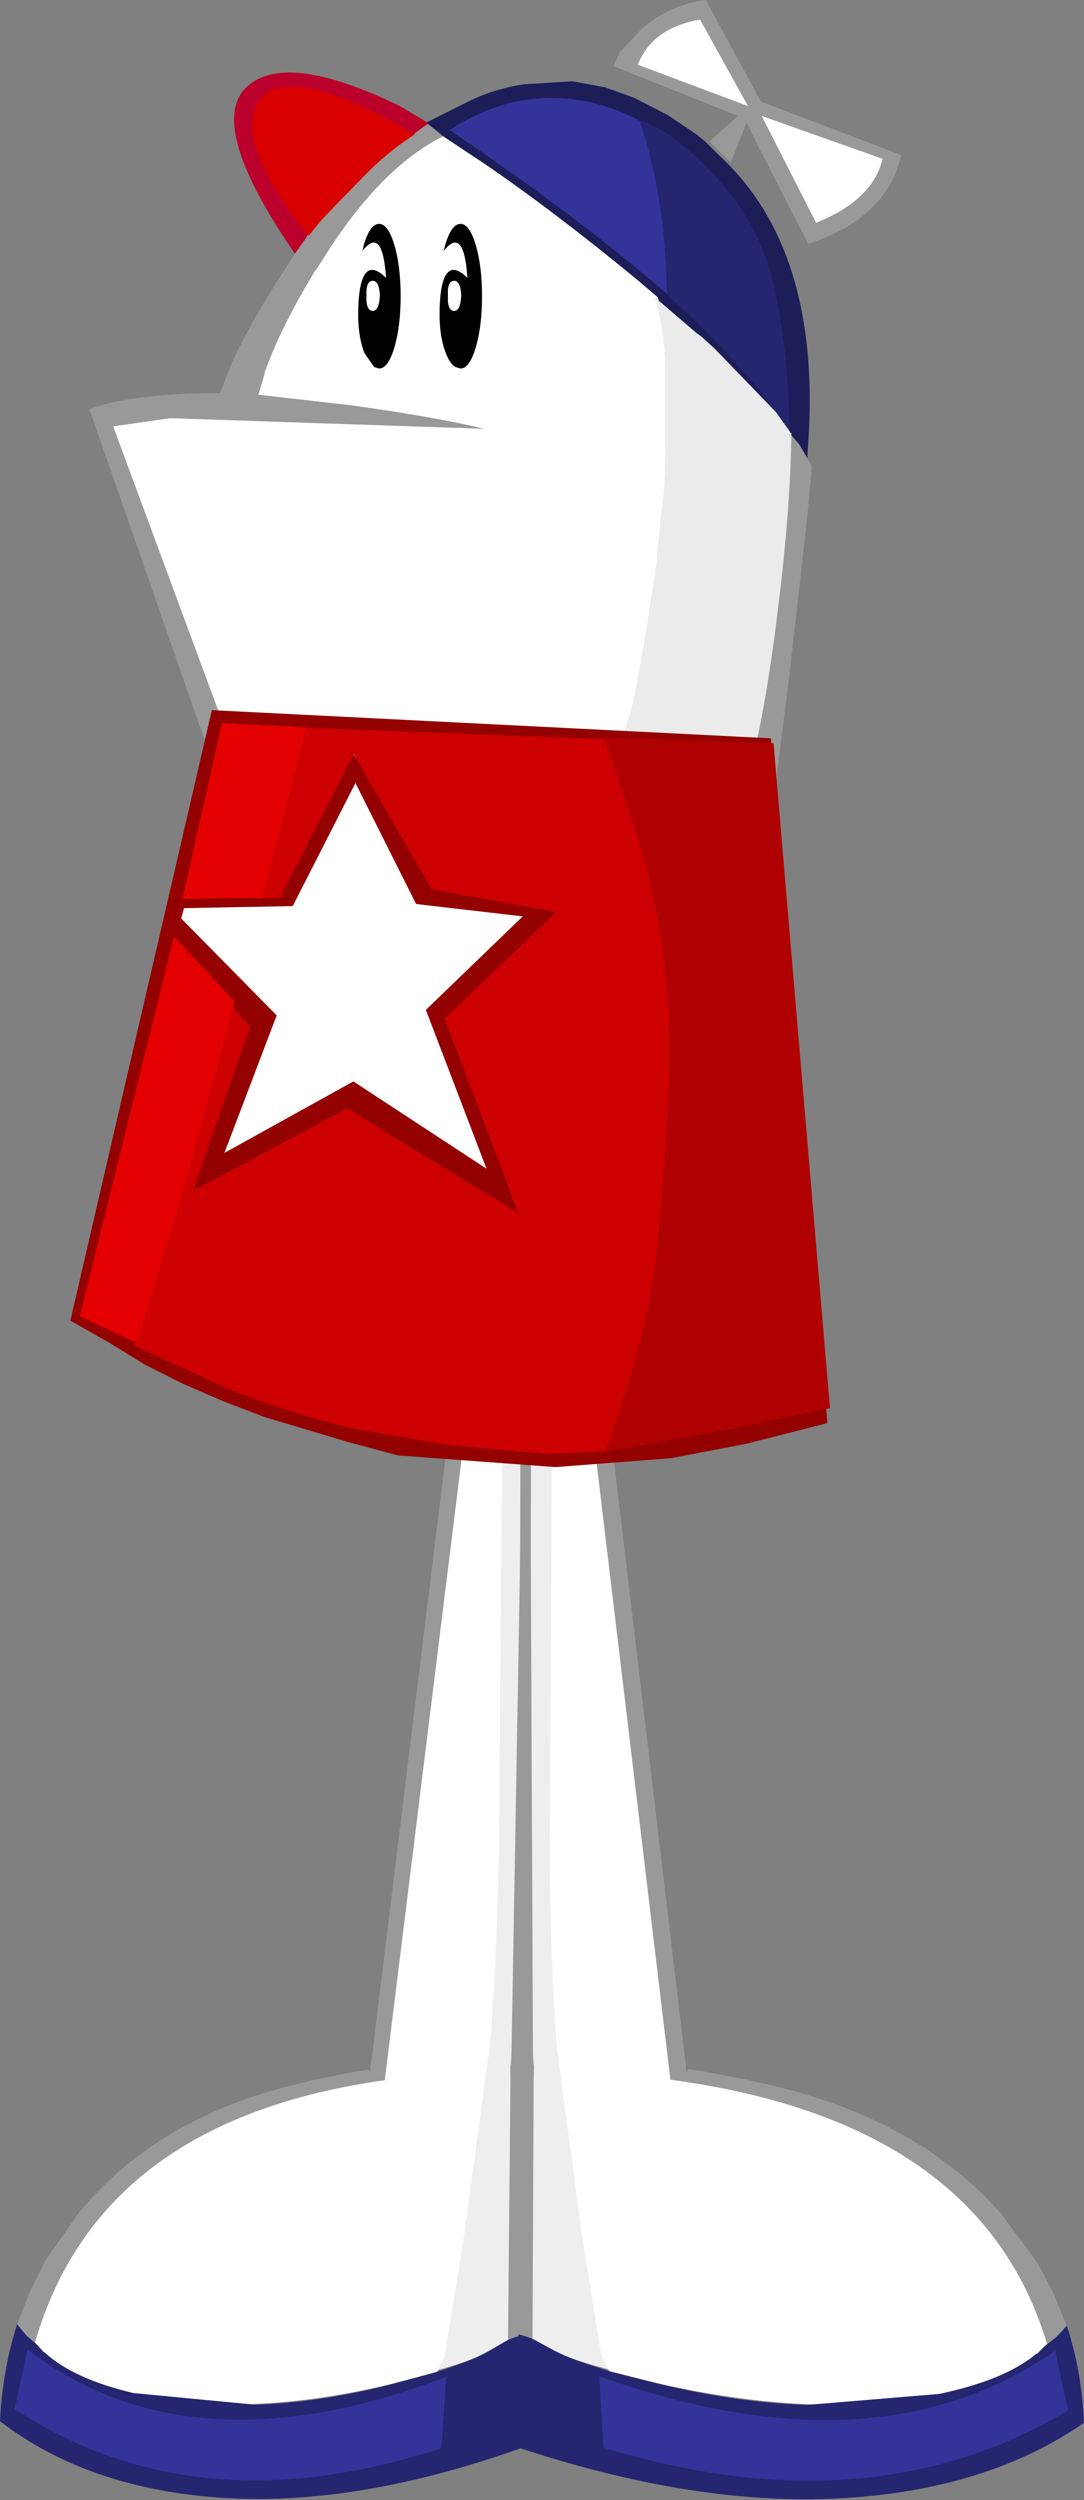 <?xml version="1.0" encoding="UTF-8"?>
<svg width="245" height="565" xmlns="http://www.w3.org/2000/svg" xmlns:svg="http://www.w3.org/2000/svg" xmlns:xlink="http://www.w3.org/1999/xlink">
 <rect width="100%" height="100%" fill="#808080" stroke="none"/>
 <!-- Created with SVG-edit - http://svg-edit.googlecode.com/ -->
 <title>Homestar</title>
 <defs>
  <symbol id="svg_29" xmlns:xlink="http://www.w3.org/1999/xlink" xmlns="http://www.w3.org/2000/svg">

   <g transform="matrix(1, 0, 0, 1, 4.45, 5.0)">
    <path fill="#000000" d="m-3.4,-1.1q-0.5,0 -0.45,1q-0.05,1.05 0.45,1.05q0.45,0 0.5,-1.05q-0.05,-1 -0.5,-1m-0.65,-2.45q0.45,-1.45 1.1,-1.45q0.65,0 1.1,1.45q0.45,1.45 0.45,3.5q0,2.05 -0.45,3.5q-0.45,1.45 -1.1,1.45l-0.35,-0.1l-0.7,-0.95q-0.4,-0.95 -0.45,-2.35l0,-0.7l0,-0.05q0.15,-3.8 2,-2.05q-0.25,-3.6 -1.7,-1.85l0.1,-0.4"/>
    <path fill="#ffffff" d="m-3.4,-1.1q0.45,0 0.5,1q-0.05,1.05 -0.5,1.05q-0.5,0 -0.45,-1.05q-0.05,-1 0.45,-1"/>
    <path fill="#000000" d="m2.95,-0.1q-0.05,-1 -0.5,-1q-0.5,0 -0.45,1q-0.05,1.05 0.45,1.05q0.45,0 0.5,-1.05m1.05,-3.45q0.45,1.45 0.45,3.5q0,2.05 -0.45,3.5q-0.45,1.45 -1.1,1.45l-0.35,-0.1q-0.4,-0.2 -0.7,-0.95q-0.4,-0.95 -0.45,-2.35l0,-0.7l0,-0.05q0.15,-3.8 2,-2.05q-0.25,-3.6 -1.7,-1.85l0.1,-0.4q0.45,-1.45 1.1,-1.45q0.65,0 1.1,1.45"/>
    <path fill="#ffffff" d="m2.95,-0.1q-0.05,1.05 -0.5,1.05q-0.5,0 -0.45,-1.05q-0.05,-1 0.45,-1q0.45,0 0.5,1"/>
   </g>
  </symbol>
 </defs>
 <g>
  <title>Layer 1</title>

  <g transform="rotate(3.367, 65.24, 441.182)" id="svg_62">
   <path id="svg_48" fill="#eeeeee" d="m105.33,322.292l5.295,-0.113l0.361,-0.113l0,0.113l0.481,10.382l1.083,22.457l4.934,106.306l0,2.596l-0.12,-1.806l0,1.806l0.241,3.047l0.241,4.288l3.008,54.282l0,0.113l0.12,-0.113l0,0.113l-5.174,3.047q-4.212,2.37 -12.876,5.304l1.564,-3.837l2.888,-26.294l2.768,-33.517l0.241,-3.386l0.361,-4.401l0.241,-1.806q0.361,-21.103 -0.481,-42.094l-3.249,-60.15l-0.241,-3.498l-1.685,-32.727"/>
   <path id="svg_49" fill="#cccccc" d="m119.974,525.538l-0.107,0.113l0,-0.113l0.107,0m-3.21,-61.617l0,-1.806l0.107,1.806l-0.107,0"/>
   <path id="svg_50" fill="#ffffff" d="m106.584,320.968l1.582,32.923l0.226,3.519l3.05,60.51q0.791,21.116 0.452,42.345l-0.226,1.816l-0.339,4.428l-0.226,3.406l-2.598,33.717l-2.711,26.452l-1.469,3.86l-10.62,3.406q-16.495,4.995 -31.86,6.357l-29.148,-1.022q-14.348,-2.384 -21.466,-7.833q0,-0.114 -1.469,-0.681l0.904,0.341l-1.356,-1.249l-0.791,-0.681q12.089,-51.314 79.65,-64.256l8.722,-148.833l9.694,1.476m14.687,204.461l0.113,-0.227l0.113,0.227l-0.226,0m0.339,-0.114l0.339,-0.227l-0.226,0.227l-0.226,0.114l0.113,-0.114m-0.226,0.341l-0.113,0l0.113,-0.114l0,0.114"/>
   <path id="svg_51" fill="#252570" d="m103.924,534.002q7.704,-2.934 11.449,-5.304l4.601,-3.047l0,-0.113l0.214,0l0.107,-0.113l-0.107,0.113l0.214,-0.113l2.354,-0.903l1.391,25.504q-36.381,15.348 -66.662,15.122q-30.389,-0.226 -51.147,-14.332q-0.107,-11.624 2.568,-22.119l2.354,2.483l1.926,1.467l0.749,0.677l1.284,1.241l-0.856,-0.339q1.391,0.564 1.391,0.677q6.741,5.417 20.33,7.787l27.606,1.016q14.552,-1.354 30.175,-6.32l10.058,-3.385m16.157,-8.238l0,-0.113l-0.107,0.113l0.107,0m-14.338,10.721q-54.999,22.57 -92.557,-0.564l-2.033,12.075q41.41,21.78 94.483,2.821l0.107,-14.332"/>
   <path id="svg_52" fill="#333399" d="m106.409,534.889l-0.11,16.145q-54.382,21.357 -96.813,-3.178l2.083,-13.602q38.484,26.061 94.84,0.636"/>
   <path id="svg_53" fill="#999999" d="m116.871,463.921l0,-2.596l-4.387,-106.306l-0.963,-22.457l-0.428,-10.382l0,-0.113l-0.321,0.113l-4.708,0.113l-7.918,-1.467l-9.523,147.948q-63.987,12.865 -75.436,63.874l-1.926,-1.467l-2.354,-2.483l2.461,-7.561l3.103,-7.222l6.955,-11.285l1.819,-2.37q16.799,-21.329 47.937,-30.131l0.535,-0.226l9.844,-2.596l1.391,-0.339l1.926,-0.339l0.214,0.79l0.107,-0.451l5.136,-80.802l4.387,-68.952q8.025,3.837 18.404,3.95l9.63,202.117l0.214,1.241l-0.214,0l-2.354,0.903l0.214,-0.226l-0.321,0.226l-0.107,0.113l-0.107,-0.226l-0.107,0.226l-0.107,0l-2.675,-54.282l-0.214,-4.288l-0.214,-3.047l0.107,0"/>
  </g>
  <g transform="rotate(0.024, 180.992, 441.882)" id="svg_63">
   <g id="svg_70">
    <path transform="rotate(-2.844, 124.164, 430.571)" id="svg_64" fill="#eeeeee" d="m131.365,324.83l-5.761,-0.113l-0.393,-0.113l0,0.113l-0.524,10.382l-1.178,22.457l-5.368,106.306l0,2.596l0.131,-1.806l0,1.806l-0.262,3.047l-0.262,4.288l-3.273,54.282l0,0.113l-0.131,-0.113l0,0.113l5.63,3.047q4.583,2.37 14.01,5.304l-1.702,-3.837l-3.142,-26.294l-3.011,-33.517l-0.262,-3.386l-0.393,-4.401l-0.262,-1.806q-0.393,-21.103 0.524,-42.094l3.535,-60.15l0.262,-3.498l1.833,-32.727"/>
    <path transform="rotate(-2.844, 120.454, 496.688)" id="svg_65" fill="#cccccc" d="m118.707,528.341l0.116,0.113l0,-0.113l-0.116,0m3.493,-61.617l0,-1.806l-0.116,1.806l0.116,0"/>
    <path transform="rotate(-2.844, 175.105, 431.611)" id="svg_66" fill="#ffffff" d="m130.114,320.979l-1.721,32.923l-0.246,3.519l-3.319,60.51q-0.86,21.116 -0.492,42.345l0.246,1.816l0.369,4.428l0.246,3.406l2.827,33.718l2.95,26.452l1.598,3.86l11.555,3.406q17.947,4.995 34.666,6.357l31.715,-1.022q15.612,-2.384 23.356,-7.833q0,-0.114 1.598,-0.681l-0.983,0.341l1.475,-1.249l0.86,-0.681q-13.153,-51.314 -86.664,-64.256l-9.49,-148.833l-10.547,1.476m-15.981,204.462l-0.123,-0.227l-0.123,0.227l0.246,0m-0.369,-0.114l-0.369,-0.227l0.246,0.227l0.246,0.114l-0.123,-0.114m0.246,0.341l0.123,0l-0.123,-0.114l0,0.114"/>
    <path transform="rotate(-2.844, 180.717, 544.71)" id="svg_67" fill="#252570" d="m138.628,533.874q-8.383,-2.934 -12.457,-5.304l-5.006,-3.047l0,-0.113l-0.233,0l-0.116,-0.113l0.116,0.113l-0.233,-0.113l-2.561,-0.903l-1.514,25.504q39.585,15.348 72.533,15.122q33.065,-0.226 55.651,-14.332q0.116,-11.624 -2.794,-22.119l-2.561,2.483l-2.096,1.467l-0.815,0.677l-1.397,1.241l0.931,-0.339q-1.514,0.564 -1.514,0.677q-7.335,5.417 -22.121,7.787l-30.038,1.016q-15.834,-1.354 -32.832,-6.32l-10.944,-3.385m-17.58,-8.238l0,-0.113l0.116,0.113l-0.116,0m15.601,10.721q59.842,22.57 100.708,-0.564l2.212,12.075q-45.056,21.78 -102.803,2.821l-0.116,-14.332"/>
    <path transform="rotate(-2.844, 188.78, 547.089)" id="svg_68" fill="#333399" d="m136.051,534.365l0.119,16.145q59.171,21.357 105.339,-3.178l-2.267,-13.602q-41.873,26.061 -103.192,0.636"/>
    <path transform="rotate(-2.844, 174.011, 424.989)" id="svg_69" fill="#999999" d="m118.592,463.979l0,-2.596l4.773,-106.306l1.048,-22.457l0.466,-10.382l0,-0.113l0.349,0.113l5.123,0.113l8.615,-1.467l10.362,147.948q69.622,12.865 82.08,63.874l2.096,-1.467l2.561,-2.483l-2.678,-7.561l-3.376,-7.222l-7.568,-11.285l-1.979,-2.37q-18.279,-21.329 -52.158,-30.131l-0.582,-0.226l-10.711,-2.596l-1.514,-0.339l-2.096,-0.339l-0.233,0.79l-0.116,-0.451l-5.588,-80.802l-4.773,-68.952q-8.732,3.837 -20.025,3.95l-10.478,202.117l-0.233,1.241l0.233,0l2.561,0.903l-0.233,-0.226l0.349,0.226l0.116,0.113l0.116,-0.226l0.116,0.226l0.116,0l2.911,-54.282l0.233,-4.288l0.233,-3.047l-0.116,0"/>
   </g>
  </g>

  <g id="svg_28">
   <path id="svg_17" fill="#1d1d58" d="m95.942,27.896l3.074,-1.531l6.796,-3.402q5.825,-2.892 12.621,-3.912l11.003,-0.68l7.281,1.361l6.634,2.381l7.605,3.912l6.31,4.252l2.104,1.701l2.913,2.892l1.942,1.871l0.162,0.17q21.682,21.773 18.122,65.488l0,2.892l-2.751,-4.763l-1.456,-1.701l-0.647,-0.85l0,-0.17l-0.162,0l-0.162,-0.34l-3.074,-4.423l-13.43,-14.288l-2.913,-2.722l-1.133,-0.85l-9.061,-7.995l-5.016,-4.252q-18.608,-15.309 -34.303,-26.025l-9.223,-6.124l-1.618,-1.361l-1.78,-1.361l0.162,-0.17m48.866,0.34q-6.796,-3.912 -14.239,-5.103q-14.563,-2.211 -27.507,6.294q28.802,19.221 47.733,35.721q14.725,12.927 23.462,24.324l3.236,4.423q-0.162,-15.819 -3.074,-29.427q-2.913,-13.438 -12.459,-23.644q-9.547,-10.206 -17.152,-12.587"/>
   <path id="svg_18" fill="#333399" d="m146.097,28.13l1.379,4.405q4.482,15.6 4.827,31.935l0.172,3.487q-20.169,-17.803 -50.854,-38.542q13.791,-9.177 29.306,-6.791q7.93,1.285 15.17,5.506"/>
   <path id="svg_19" fill="#252570" d="m150.775,66.632l-0.168,-3.46q-0.335,-16.206 -4.697,-31.684l-1.342,-4.37q7.884,2.549 17.781,13.475q9.897,10.925 12.917,25.31q3.02,14.567 3.187,31.501l-3.355,-4.734q-9.058,-12.2 -24.324,-26.039"/>
   <path id="svg_20" fill="#999999" d="m96.741,28.066l1.78,1.361l1.618,1.361q-14.239,7.144 -27.022,27.556l-1.618,2.551l-0.324,0.34q-7.281,12.077 -10.679,21.092l-0.809,2.041l-8.252,0l0.809,-2.041q4.531,-9.866 12.136,-21.432l2.265,-3.572l2.427,-3.402l-0.162,0.17l0.162,-0.17l0.809,-1.361q0.485,-0.68 0,0.17l2.589,-3.232l2.913,-3.062l5.987,-6.124q4.531,-4.763 9.385,-8.165l2.265,-1.531l3.56,-2.551l0.162,0m81.875,69.91l0.647,0.85l1.456,1.701l2.751,4.763l0,-2.892l0,3.232l-0.809,9.015l-1.618,14.628l-2.589,22.963l-2.913,23.133l0.162,0.51l-53.396,-2.211l0,-3.402l1.78,0.17l15.21,1.191l9.385,0.68l1.294,0l3.398,0.34l16.019,1.191l0.162,0q3.56,-14.458 6.149,-36.571q2.751,-22.623 2.913,-39.293m-13.43,-61.235l-1.942,-1.871l-2.913,-2.892l6.472,-5.783l-28.155,-11.226l1.456,-3.232l4.854,-5.103q5.987,-5.443 14.563,-6.634l12.459,22.963l31.714,12.077q-3.236,14.288 -21.035,20.072l-10.517,-20.582l0,0.17l-0.809,-1.701l-2.589,-5.273l-3.56,9.015m-21.035,-22.113l24.918,9.355l-10.841,-19.561q-10.841,1.871 -14.077,10.206m55.338,21.262l-27.345,-9.696l12.297,24.154q12.783,-5.103 15.048,-14.458"/>
   <path id="svg_21" fill="#ffffff" d="m100.139,30.788l9.223,6.124q15.695,10.716 34.303,26.025l5.016,4.252q2.265,8.165 2.265,16.67l0,15.989q0.162,8.675 -0.809,15.309l-1.294,13.608l-2.589,16.67l-1.456,8.335q-1.456,9.355 -5.501,17.86l-15.21,-1.191l-1.78,-0.17l0,-85.899l-62.619,0l0.809,-2.041q3.398,-9.015 10.679,-21.092l0.324,-0.34l1.618,-2.551q12.783,-20.412 27.022,-27.556m44.012,-16.159q3.236,-8.335 14.077,-10.206l10.841,19.561l-24.918,-9.355m55.338,21.262q-2.265,9.355 -15.048,14.458l-12.297,-24.154l27.345,9.696"/>
   <path id="svg_22" fill="#bb002b" d="m96.903,27.896l-0.162,0.17l-0.162,0l-3.56,2.551l-5.178,-2.892q-23.624,-12.587 -28.802,-4.082q-5.34,8.505 10.841,28.917l-0.809,1.361l-0.162,0.17l0.162,-0.17l-2.427,3.402q-20.711,-30.107 -10.194,-38.272q9.061,-7.144 33.98,4.933l6.472,3.912m-5.34,-3.232l-0.809,-0.51l0.647,0.34l0.162,0.17"/>
   <path id="svg_23" fill="#d90000" d="m93.739,30.365l-2.358,1.597q-5.052,3.549 -9.768,8.517l-6.231,6.388l-3.031,3.194l-2.695,3.371q0.505,-0.887 0,-0.177q-16.841,-21.293 -11.283,-30.165q5.389,-8.872 29.977,4.259l5.389,3.017"/>
   <path id="svg_24" fill="#ebebeb" d="m148.007,67.189l9.338,8.012l1.167,0.852l3.001,2.728l13.84,14.32l3.168,4.432l0.167,0.341l0.167,0l0,0.17q-0.167,16.706 -3.001,39.379q-2.668,22.161 -6.336,36.651l-0.167,0l-16.508,-1.193l-3.502,-0.341l-1.334,0l-9.671,-0.682q4.169,-8.524 5.669,-17.899l1.501,-8.353l2.668,-16.706l1.334,-13.638q1,-6.648 0.834,-15.342l0,-16.024q0,-8.524 -2.334,-16.706"/>
   <g id="svg_27">
    <path id="svg_25" fill="#999999" d="m123.027,170.25l0,3.42l-75.445,-3.249q-1.141,-1.197 -0.978,-2.223l-0.163,-0.342l-26.235,-75.406l1.141,-0.342q8.473,-2.907 24.931,-3.249l3.422,0l1.955,-4.959l8.31,0l-1.467,4.959l-0.163,0.342l21.02,2.394q19.554,2.736 29.983,5.301l-70.883,-2.394l-11.895,1.71l-0.978,0.171l25.42,68.738l6.844,0.513l2.118,0.171l63.061,4.446"/>
    <path id="svg_26" fill="#ffffff" d="m123.027,170.25l-63.061,-4.446l-2.118,-0.171l-6.844,-0.513l-25.42,-68.738l0.978,-0.171l11.895,-1.71l70.883,2.394q-10.429,-2.565 -29.983,-5.301l-21.02,-2.394l0.163,-0.342l1.467,-4.959l63.061,0l0,86.35"/>
   </g>
  </g>
  <use x="-9.996" y="2.706" transform="matrix(3.144, 0, 0, 3.302, 112.391, 41.658)" xlink:href="#svg_29" id="svg_30"/>

  <g id="svg_40">
   <path id="svg_38" fill="#ffffff" d="m38.692,203.812l26.758,-0.516l15.437,-30.759l14.923,30.244l26.243,3.093l-23.842,23.37l14.923,39.695l-32.761,-21.824l-31.732,17.871l12.864,-34.368l-23.499,-24.229l0.686,-2.578"/>
   <path id="svg_35" fill="#940101" d="m135.481,323.624l5.199,-0.777l20.324,-3.884l20.797,-4.661l-11.659,-145.74l-34.976,-1.243l-67.431,-2.641l-17.488,-0.933l-8.193,38.844l16.543,-0.311l4.557,-3.356l16.712,-28.34l18.858,26.076l30.541,8.572l-25.305,25.061l14.312,46.328l-39.824,-23.796l-38.443,18.424l13.889,-40.447l-3.369,-3.927l-11.404,-12.85l-18.336,80.702l11.817,5.904l19.221,9.011q14.179,5.905 28.831,9.323l19.694,3.418l21.741,2.02l13.392,-0.777m-9.925,7.924l-35.607,-2.641l-11.028,-2.952l-19.221,-5.749l-9.295,-3.574l-8.981,-3.884l-8.665,-4.351l-8.35,-5.127l-8.508,-4.816l31.983,-137.971l126.354,6.37l12.762,154.751l-18.276,4.661l-17.015,3.263l-26.153,2.02m-83.974,-126.318l-0.63,2.331l21.584,21.907l-11.816,31.075l29.146,-16.159l30.092,19.732l-13.707,-35.891l21.9,-21.131l-24.105,-2.796l-13.707,-27.346l-14.18,27.812l-24.577,0.466"/>
   <path id="svg_36" fill="#cd0101" d="m137.738,167.092l0.659,2.077l7.248,22.849q6.424,23.009 6.095,47.136q-0.494,23.488 -2.965,46.657l-1.647,10.386q-3.624,15.978 -9.06,31.637l-14.001,0.799l-22.732,-2.077l-20.59,-3.515q-15.319,-3.515 -30.144,-9.587l-20.096,-9.267l9.389,-32.436l11.86,-45.059l4.777,5.273l-12.848,37.07l34.756,-18.535l38.71,23.648l-16.637,-43.941l25.203,-24.127l-28.168,-5.113l-17.625,-30.519l-16.637,32.436l-5.601,0.16l9.554,-38.668l70.501,2.716"/>
   <path id="svg_37" fill="#e40101" d="m30.908,303.506l-12.889,-6.042l21.309,-85.863l13.748,14.788l-12.373,44.84l-9.795,32.278m28.355,-100.651l-18.044,0.318l8.936,-39.751l19.075,0.954l-9.967,38.479"/>
   <path id="svg_39" fill="#af0101" d="m136.585,166.679l38.248,1.282l12.749,150.267l-22.742,4.806l-22.225,4.005l-5.685,0.801q5.685,-15.699 9.476,-31.719l1.723,-10.413q2.584,-23.229 3.101,-46.778q0.345,-24.19 -6.375,-47.259l-7.581,-22.908l-0.689,-2.083"/>
  </g>
 </g>
</svg>
